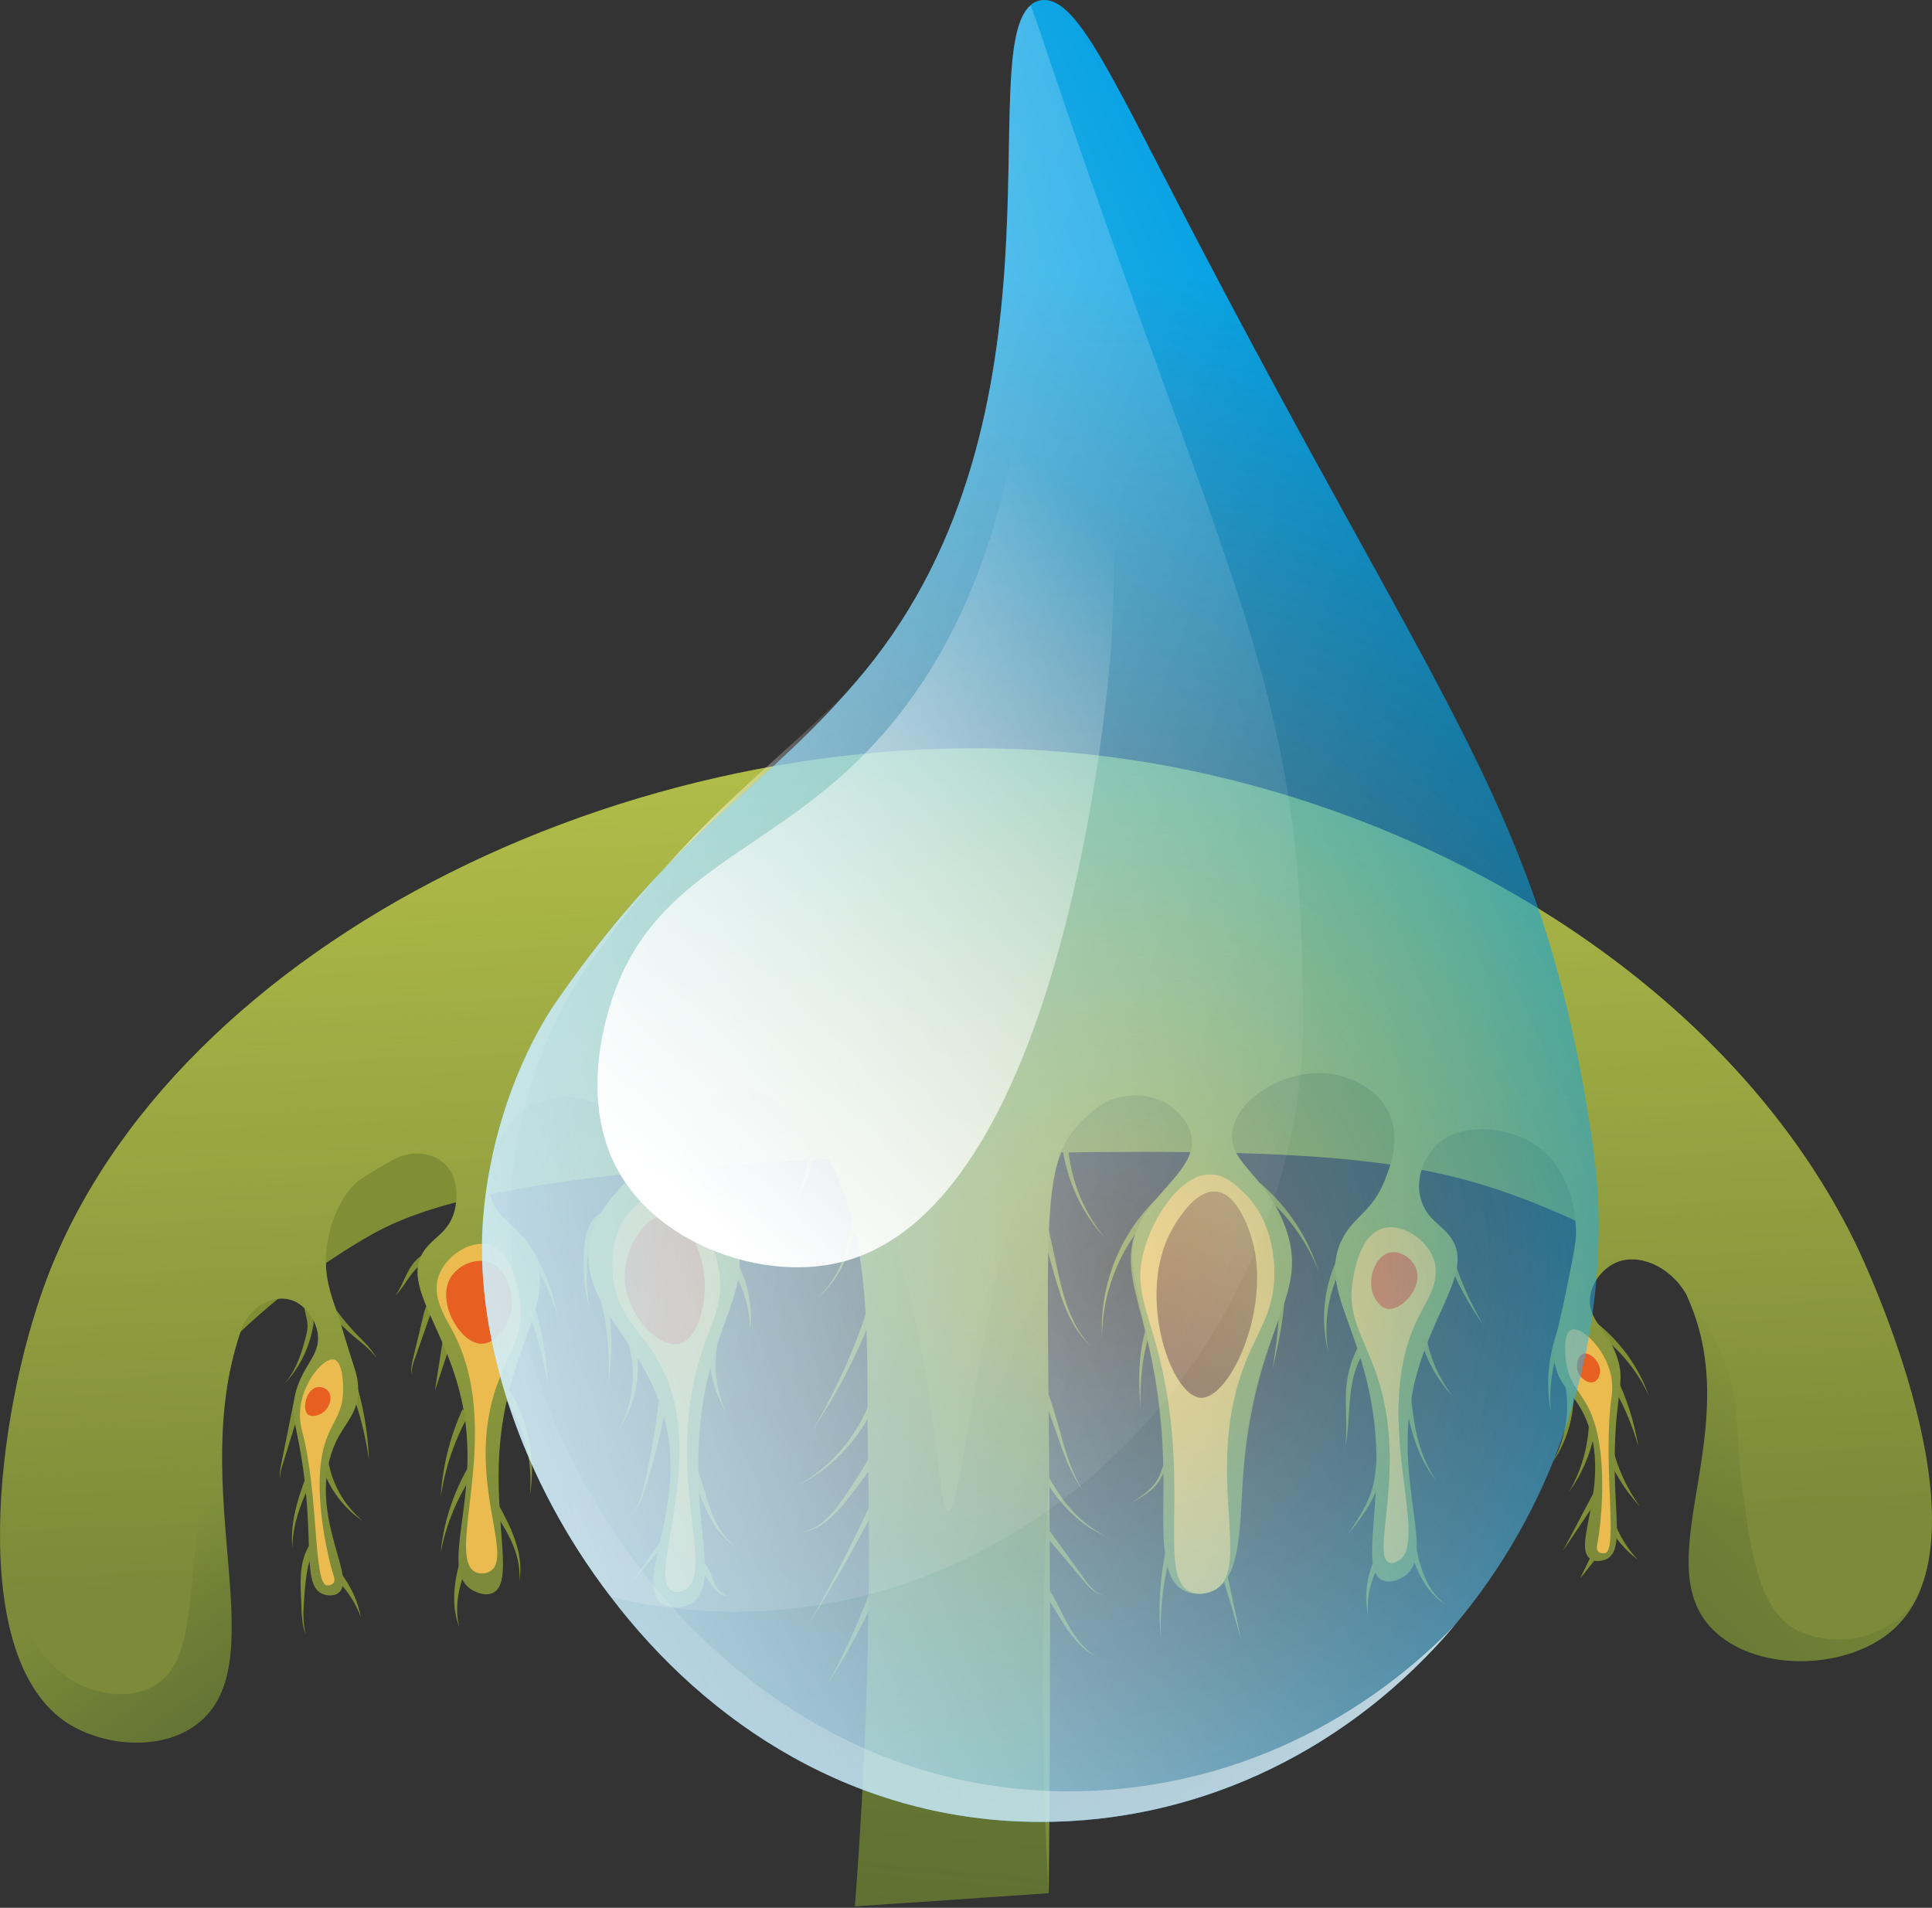 <svg width="240" height="237" viewBox="0 0 240 237" fill="none" xmlns="http://www.w3.org/2000/svg">
<rect x="0" y="0" width="240" height="237" fill="#333333" stroke="none"/>
<path d="M217.047 163.798C216.521 164.525 206.823 155.924 190.683 149.486C177.555 144.25 165.601 142.612 128.917 143.209C63.384 144.275 51.298 150.316 45.054 154.006C31.995 161.721 23.549 171.518 18.69 178.109C21.58 167.648 28.943 146.887 48.067 131.156C89.399 97.159 147.638 117.938 156.535 121.113C194.123 134.526 217.922 162.586 217.047 163.798Z" fill="#808E35"/>
<path d="M128.656 195.346C131.847 198.437 132.255 203.348 136.103 205.739C132.198 203.781 131.167 198.726 127.983 196.088C127.984 196.088 128.656 195.346 128.656 195.346Z" fill="#808E35"/>
<path d="M101.196 138.755C101.622 142.906 100.513 147.12 98.201 150.445C100.232 146.94 100.929 142.757 100.205 138.897L101.196 138.755Z" fill="#808E35"/>
<path d="M107.786 143.615C106.316 149.506 106.795 157.018 101.529 161.203C106.574 156.684 105.608 149.488 106.81 143.394L107.786 143.615Z" fill="#808E35"/>
<path d="M109.5 160.319C107.39 166.521 104.468 172.422 100.84 177.825C104.185 172.243 106.78 166.238 108.543 160.021L109.5 160.319Z" fill="#808E35"/>
<path d="M110.356 167.994C109.753 175.108 105.216 181.605 98.95 184.613C105.066 181.307 109.118 174.694 109.357 167.934L110.356 167.994Z" fill="#808E35"/>
<path d="M109.645 180.214C108.308 182.253 106.882 184.23 105.372 186.137C103.899 187.989 102.086 190.061 99.586 190.326C102.046 189.884 103.631 187.774 104.969 185.841C106.335 183.847 107.609 181.796 108.79 179.695C108.791 179.695 109.645 180.214 109.645 180.214Z" fill="#808E35"/>
<path d="M111.597 181.558C108.273 188.478 104.57 195.206 100.512 201.701C104.283 195.035 107.681 188.168 110.685 181.144L111.597 181.558Z" fill="#808E35"/>
<path d="M109.493 196.713C107.609 201.073 105.364 205.261 102.794 209.221C105.079 205.089 107.008 200.777 108.561 196.349L109.493 196.713Z" fill="#808E35"/>
<path d="M133.014 137.046C131.805 142.823 133.4 149.222 137.331 153.839C133.152 149.445 131.096 143.025 132.028 136.869L133.014 137.046Z" fill="#808E35"/>
<path d="M129.395 148.708L131.501 158.386C132.228 161.563 133.177 164.853 135.515 167.245C134.298 166.123 133.373 164.705 132.67 163.202C131.196 160.169 129.406 152.256 128.422 148.944C128.423 148.945 129.395 148.708 129.395 148.708Z" fill="#808E35"/>
<path d="M128.383 169.467C131.622 174.349 131.504 180.402 134.589 185.3C131.289 180.732 130.932 174.518 127.567 170.047C127.566 170.047 128.383 169.467 128.383 169.467Z" fill="#808E35"/>
<path d="M127.352 177.011C129.493 182.392 132.006 188.273 137.531 190.915C131.847 188.602 128.865 182.673 126.435 177.411C126.435 177.412 127.352 177.011 127.352 177.011Z" fill="#808E35"/>
<path d="M128.424 187.46L132.509 193.107L134.552 195.929C135.221 196.843 135.91 197.894 137.088 198.152C135.888 197.984 135.081 196.944 134.355 196.084L132.115 193.414L127.635 188.075L128.424 187.46Z" fill="#808E35"/>
<path d="M75.049 151.578C72.32 153.315 72.755 159.825 73.257 162.721C72.713 160.756 72.451 158.701 72.484 156.638C72.592 154.55 72.56 152.083 74.543 150.713C74.544 150.714 75.049 151.578 75.049 151.578Z" fill="#808E35"/>
<path d="M75.256 159.899C76.037 163.913 76.14 168.027 75.578 172.021C75.808 167.995 75.362 163.958 74.282 160.13L75.256 159.899Z" fill="#808E35"/>
<path d="M78.728 165.78C79.862 169.825 79.125 174.247 76.873 177.611C78.841 174.072 79.139 169.74 77.776 166.088L78.728 165.78Z" fill="#808E35"/>
<path d="M82.821 174.129C82.169 177.761 81.286 181.339 80.168 184.851C79.803 185.997 79.418 187.265 78.445 188.055C79.358 187.199 79.639 185.953 79.928 184.784C80.797 181.232 81.432 177.616 81.831 173.987C81.83 173.987 82.821 174.129 82.821 174.129Z" fill="#808E35"/>
<path d="M84.265 188.007C84.403 189.996 82.954 191.37 81.814 192.709L78.445 196.561L81.422 192.399C82.29 191.144 83.543 189.7 83.273 188.14L84.265 188.007Z" fill="#808E35"/>
<path d="M86.536 147.096L90.978 149.566C92.422 150.402 93.981 151.478 94.504 153.143C93.817 151.554 92.247 150.696 90.748 150.011L86.095 147.993L86.536 147.096Z" fill="#808E35"/>
<path d="M91.606 156.866C92.977 159.494 93.509 162.484 93.172 165.326C93.176 162.464 92.299 159.659 90.746 157.378L91.606 156.866Z" fill="#808E35"/>
<path d="M89.12 166.925C88.626 169.724 88.975 172.723 90.162 175.415C88.678 172.875 87.941 169.847 88.126 166.81L89.12 166.925Z" fill="#808E35"/>
<path d="M86.447 182.072C87.939 185.548 88.133 189.708 91.373 192.098C87.981 190.083 87.249 185.708 85.544 182.505C85.545 182.505 86.447 182.072 86.447 182.072Z" fill="#808E35"/>
<path d="M87.257 193.905C88.71 195.109 88.381 197.716 90.414 198.241C88.469 198.218 87.983 195.502 86.656 194.706L87.257 193.905Z" fill="#808E35"/>
<path d="M65.09 153.676C67.227 156.665 68.665 160.101 69.298 163.645C68.34 160.175 66.61 156.961 64.303 154.295L65.09 153.676Z" fill="#808E35"/>
<path d="M66.419 162.386C67.398 165.571 67.946 168.864 68.058 172.15C67.614 168.893 66.739 165.717 65.478 162.729L66.419 162.386Z" fill="#808E35"/>
<path d="M63.312 172.748C65.72 176.656 66.597 181.389 65.81 185.782C66.267 181.341 65.027 176.814 62.48 173.303L63.312 172.748Z" fill="#808E35"/>
<path d="M61.631 186.395C63.317 189.389 65.139 192.841 64.523 196.393C64.78 192.804 62.733 189.746 60.78 186.921C60.78 186.922 61.631 186.395 61.631 186.395Z" fill="#808E35"/>
<path d="M58.023 194.481C57.042 196.837 56.382 199.631 57.074 202.161C56.044 199.636 56.371 196.72 57.084 194.133C57.084 194.134 58.023 194.481 58.023 194.481Z" fill="#808E35"/>
<path d="M59.053 182.721C56.92 185.729 55.426 189.238 54.737 192.935C55.096 189.192 56.279 185.492 58.21 182.179L59.053 182.721Z" fill="#808E35"/>
<path d="M58.337 175.543C56.519 178.74 55.288 182.307 54.747 186.008C54.956 182.273 55.868 178.548 57.445 175.087L58.337 175.543Z" fill="#808E35"/>
<path d="M55.935 166.99L54.026 172.773L54.964 166.745L55.935 166.99Z" fill="#808E35"/>
<path d="M53.912 162.318C54.144 162.258 53.988 162.248 53.905 162.429C53.342 163.315 52.823 165.245 52.427 166.244L51.628 168.511C51.376 169.261 51.025 170.022 51.214 170.823C50.938 170.043 51.216 169.202 51.388 168.44C51.667 167.274 52.227 164.93 52.506 163.764C52.647 163.172 52.795 162.517 53.097 161.951C53.261 161.653 53.463 161.326 53.957 161.317C53.956 161.318 53.912 162.318 53.912 162.318Z" fill="#808E35"/>
<path d="M53.139 156.679C51.261 157.271 50.488 159.618 49.124 160.933C50.383 159.198 50.627 156.858 52.761 155.753C52.76 155.753 53.139 156.679 53.139 156.679Z" fill="#808E35"/>
<path d="M40.876 161.569C41.811 162.817 42.738 164.054 43.774 165.199C44.782 166.343 46.083 167.346 46.788 168.762C45.935 167.434 44.586 166.617 43.421 165.554C42.246 164.505 41.17 163.352 40.107 162.211L40.876 161.569Z" fill="#808E35"/>
<path d="M44.013 170.968C45.095 174.375 45.706 177.908 45.837 181.436C45.373 177.936 44.437 174.523 43.074 171.315L44.013 170.968Z" fill="#808E35"/>
<path d="M40.706 180.997C41.07 183.997 42.629 186.916 45.05 188.938C42.43 187.184 40.461 184.373 39.72 181.172L40.706 180.997Z" fill="#808E35"/>
<path d="M42.187 195.232C43.536 196.905 44.44 198.876 44.833 200.906C44.119 198.966 42.938 197.244 41.458 195.919L42.187 195.232Z" fill="#808E35"/>
<path d="M38.775 161.804C38.658 162.564 38.952 163.466 38.948 164.47C38.504 167.256 37.266 169.895 35.332 171.901C36.543 170.514 37.228 168.794 37.72 167.058C37.943 166.187 38.266 165.284 38.197 164.49C38.143 163.664 37.744 162.799 37.777 161.718L38.775 161.804Z" fill="#808E35"/>
<path d="M37.483 174.28L36.03 178.971L35.304 181.316C35.111 182.099 34.662 182.872 34.885 183.682C34.573 183.004 34.957 181.952 35.061 181.254C35.368 179.725 36.196 175.614 36.513 174.032C36.513 174.033 37.483 174.28 37.483 174.28Z" fill="#808E35"/>
<path d="M39.532 182.273C37.949 185.438 36.315 188.698 36.32 192.318C35.968 188.71 37.331 185.167 38.618 181.866C38.617 181.866 39.532 182.273 39.532 182.273Z" fill="#808E35"/>
<path d="M39.333 192.396C38.146 193.686 38.077 195.747 37.864 197.454C37.769 199.297 37.463 201.242 38.001 203.03C37.586 202.172 37.554 201.192 37.466 200.263C37.426 197.418 36.862 194.257 38.575 191.741L39.333 192.396Z" fill="#808E35"/>
<path d="M144.415 149.584C139.607 153.736 136.836 160.021 136.907 166.384C136.601 161.575 137.937 156.635 140.612 152.601C141.511 151.245 142.561 149.983 143.738 148.846L144.415 149.584Z" fill="#808E35"/>
<path d="M145.744 160.69C142.16 164.398 141.59 169.976 141.663 174.948C141.477 172.381 141.408 169.78 141.846 167.2C142.284 164.637 143.248 162.079 145.002 160.018L145.744 160.69Z" fill="#808E35"/>
<path d="M147.184 172.681C146.792 175.369 146.193 178.021 145.39 180.603C144.98 181.874 144.605 183.23 143.74 184.326C142.87 185.413 141.655 186.077 140.484 186.719C141.614 186.007 142.78 185.262 143.539 184.175C144.294 183.09 144.578 181.763 144.909 180.469C145.543 177.867 145.969 175.222 146.19 172.567L147.184 172.681Z" fill="#808E35"/>
<path d="M147.283 187.747C145.078 192.642 144.008 198.091 144.218 203.533C143.675 198.114 144.402 192.532 146.358 187.365L147.283 187.747Z" fill="#808E35"/>
<path d="M155.001 146.283C156.441 146.544 157.193 147.609 158.166 148.497C160.715 151.112 162.658 154.338 163.759 157.799C162.425 154.441 160.326 151.436 157.647 149.039C156.763 148.308 155.796 147.337 154.902 147.279C154.903 147.279 155.001 146.283 155.001 146.283Z" fill="#808E35"/>
<path d="M159.333 156.879C160.066 161.315 159.078 165.707 158.105 169.995C158.734 165.742 159.386 161.29 158.352 157.08C158.353 157.08 159.333 156.879 159.333 156.879Z" fill="#808E35"/>
<path d="M152.264 167.94C151.518 172.59 152.286 177.533 154.487 181.819C151.995 177.696 150.83 172.724 151.272 167.817L152.264 167.94Z" fill="#808E35"/>
<path d="M150.575 190.865C152.029 192.735 152.295 195.024 152.802 197.222L154.183 203.681L152.318 197.352C151.697 195.36 151.236 193.07 149.818 191.52C149.817 191.52 150.575 190.865 150.575 190.865Z" fill="#808E35"/>
<path d="M167.112 156.627C165.137 159.908 164.342 163.964 164.989 167.862C164.015 164.033 164.435 159.805 166.232 156.149L167.112 156.627Z" fill="#808E35"/>
<path d="M169.675 167.625C167.037 171.265 167.964 175.875 167.061 180.016C167.429 177.868 167.151 175.713 167.186 173.525C167.192 171.309 167.732 169.068 168.815 167.111C168.816 167.11 169.675 167.625 169.675 167.625Z" fill="#808E35"/>
<path d="M172.274 179.793C171.678 181.658 171.617 183.778 170.777 185.608C169.952 187.491 168.675 189.066 167.423 190.621C168.543 188.969 169.676 187.288 170.311 185.427C170.981 183.58 170.839 181.581 171.31 179.526L172.274 179.793Z" fill="#808E35"/>
<path d="M172.219 193.088C170.553 195.154 169.69 197.951 169.959 200.727C169.36 198.004 169.855 194.989 171.403 192.51L172.219 193.088Z" fill="#808E35"/>
<path d="M179.698 153.082C180.59 157.117 182.142 161.036 184.289 164.629C181.862 161.218 179.973 157.392 178.73 153.337L179.698 153.082Z" fill="#808E35"/>
<path d="M176.966 163.563C176.999 167.058 178.222 170.595 180.446 173.434C177.968 170.813 176.348 167.321 175.966 163.621L176.966 163.563Z" fill="#808E35"/>
<path d="M175.086 170.598C175.383 175.246 175.704 180.161 178.525 184.064C175.422 180.369 174.708 175.32 174.089 170.694L175.086 170.598Z" fill="#808E35"/>
<path d="M175.587 190.077C176.072 193.455 176.699 197.161 179.6 199.341C178.086 198.435 176.97 196.941 176.217 195.334C175.456 193.714 175.027 191.969 174.605 190.272C174.606 190.272 175.587 190.077 175.587 190.077Z" fill="#808E35"/>
<path d="M194.492 165.419C192.996 168.453 192.337 171.954 192.66 175.415C192.007 172.001 192.309 168.361 193.573 165.022L194.492 165.419Z" fill="#808E35"/>
<path d="M195.419 171.899C195.742 175.374 194.796 178.878 192.87 181.642C194.514 178.701 195.049 175.228 194.428 172.04L195.419 171.899Z" fill="#808E35"/>
<path d="M198.395 175.769C198.133 179.234 196.903 182.567 194.927 185.312C196.623 182.386 197.471 179.029 197.395 175.742L198.395 175.769Z" fill="#808E35"/>
<path d="M199.472 184.729L194.165 192.64L198.597 184.242L199.472 184.729Z" fill="#808E35"/>
<path d="M199.142 192.487L196.291 196.087L198.295 191.954L199.142 192.487Z" fill="#808E35"/>
<path d="M198.392 164.38C201.34 166.726 203.572 169.874 204.803 173.333C203.263 169.999 200.796 167.153 197.805 165.19L198.392 164.38Z" fill="#808E35"/>
<path d="M200.715 170.885C202.08 173.69 203.023 176.672 203.519 179.703C202.697 176.744 201.449 173.929 199.839 171.37L200.715 170.885Z" fill="#808E35"/>
<path d="M200.299 179.691C200.91 182.325 202.064 184.87 203.695 187.112C201.807 185.082 200.308 182.646 199.34 179.976L200.299 179.691Z" fill="#808E35"/>
<path d="M200.387 188.551C200.972 190.451 202.018 192.252 203.442 193.747C201.795 192.5 200.413 190.844 199.459 188.925L200.387 188.551Z" fill="#808E35"/>
<path d="M235.231 202.39C229.702 207.387 218.773 207.812 213.223 202.857C204.272 194.862 216.222 179.064 210.396 163.032C210.119 162.266 209.801 161.501 209.461 160.756C207.313 157.121 203.443 155.674 200.743 156.844C199.063 157.589 197.617 159.417 197.511 161.373C197.319 164.201 199.849 165.179 200.955 168.837C201.636 171.027 201.189 172.175 200.827 175.96C199.87 186.634 202.166 192.418 199.552 193.693C199.509 193.714 198.425 194.204 197.638 193.714C195.128 192.226 199.998 184.847 197.34 177.129C195.809 172.685 193.279 172.515 193.045 168.411C192.939 166.753 193.321 166.391 194.619 160.076C195.405 156.206 195.788 154.271 195.788 153.272C195.767 152.166 195.703 146.042 191.195 142.577C190.813 142.301 189.877 141.599 188.494 141.088C185.837 140.11 180.755 139.43 178.012 142.725C176.65 144.341 175.863 146.786 176.502 148.955C177.246 151.549 179.096 152.081 180.266 153.803C183.2 158.099 177.268 163.435 175.418 173.174C173.228 184.72 178.48 193.268 174.355 195.883C174.164 195.989 172.866 196.797 171.76 196.309C169.038 195.14 171.484 188.037 170.909 178.873C170.037 165.222 163.298 160.162 166.912 153.591C168.359 150.997 170.548 150.444 172.08 146.489C172.76 144.766 174.1 141.259 172.398 137.983C170.654 134.581 166.827 133.688 165.806 133.497C160.342 132.434 154.005 136.048 153.133 140.259C152.294 144.308 156.925 145.623 159.47 151.931C163.153 161.064 155.755 164.298 154.392 183.72C153.977 189.642 154.2 195.959 150.71 197.604C149.643 198.107 148.218 198.178 147.095 197.604C143.834 195.939 144.617 189.616 144.518 182.565C144.242 163.034 137.477 158.476 142.056 151.123C144.489 147.215 148.718 144.717 147.967 141.001C147.541 138.896 145.714 137.642 145.309 137.345C141.929 135.005 137.931 136.622 137.399 136.855C136.4 137.493 135.485 138.173 134.677 138.981C134.614 139.002 134.571 139.045 134.507 139.13C129.446 144.148 130.063 150.23 130.34 182.699C130.531 205.153 130.403 223.375 130.276 235.176C122.26 235.729 114.243 236.282 106.206 236.813C108.014 213.211 108.12 193.607 107.801 179.425C107.546 167.921 109.098 148.848 99.466 139.45C99.19 139.194 98.871 138.875 98.488 138.514C98.233 138.28 97.957 138.046 97.66 137.791C97.446 137.621 97.213 137.451 97 137.281C96.787 137.089 96.574 136.94 96.362 136.813C96.001 136.537 95.596 136.281 95.193 136.047C95.172 136.047 95.172 136.047 95.172 136.047C93.683 135.239 92.004 134.75 90.303 135.196C87.284 135.983 85.073 139.449 84.945 142.596C84.796 146.933 88.729 148.146 90.877 152.717C94.28 160.032 87.944 164.029 86.88 178.02C86.03 189.46 89.496 197.115 85.838 199.198C84.775 199.814 83.244 199.878 82.224 199.198C79.162 197.157 83.648 189.948 83.266 181.06C82.67 167.218 70.912 162.966 73.464 153.524C75.101 147.422 80.927 145.848 79.779 141.851C78.589 137.641 71.104 135.897 69.446 136.28C69.383 136.301 68.68 136.493 67.724 136.748C66.831 136.982 66.15 137.173 66.108 137.194C64.472 137.705 59.878 142.786 60.835 148.082C61.516 151.696 64.13 151.76 66.002 155.184C69.638 161.754 62.898 166.815 62.026 180.466C61.453 189.63 63.876 196.732 61.175 197.901C60.07 198.391 58.773 197.582 58.582 197.476C54.456 194.86 59.709 186.313 57.519 174.767C55.648 165.029 49.737 159.691 52.671 155.396C53.84 153.673 55.69 153.142 56.434 150.548C56.498 150.357 57.583 146.402 54.925 144.318C53.436 143.148 51.31 142.978 49.375 143.807C48.929 143.998 48.312 144.36 47.079 145.083C45.91 145.764 44.974 146.381 44.741 146.529C42.657 147.974 40.233 152.44 40.509 157.437C40.658 160.223 41.763 162.519 42.232 164.114C44.039 170.323 44.443 170.642 44.485 172.3C44.591 176.404 42.104 176.787 40.935 181.337C38.915 189.269 44.379 196.201 42.019 197.901C41.253 198.454 40.148 198.051 40.105 198.029C37.383 196.986 39.191 191.011 37.341 180.466C36.703 176.724 36.15 175.618 36.639 173.363C37.447 169.643 39.871 168.451 39.467 165.644C39.191 163.774 37.745 161.839 35.873 161.413C33.768 160.946 31.323 162.242 30.154 164.666C22.733 184.972 34.916 207.32 23.923 214.571C19.308 217.613 12.548 216.698 8.465 214.104C-4.229 206.024 -0.466 175.809 5.657 159.288C21.37 116.805 80.907 87.929 134.98 93.691C174.295 97.88 214.121 120.717 230.557 154.588C231.573 156.716 247.84 190.992 235.231 202.39Z" fill="#7C8A39"/>
<path d="M235.231 202.39C229.702 207.387 218.773 207.812 213.223 202.857C204.272 194.862 216.222 179.064 210.396 163.032C210.119 162.266 209.801 161.501 209.461 160.756C207.313 157.121 203.443 155.674 200.743 156.844C199.063 157.589 197.617 159.417 197.511 161.373C197.319 164.201 199.849 165.179 200.955 168.837C201.636 171.027 201.189 172.175 200.827 175.96C199.87 186.634 202.166 192.418 199.552 193.693C199.509 193.714 198.425 194.204 197.638 193.714C195.128 192.226 199.998 184.847 197.34 177.129C195.809 172.685 193.279 172.515 193.045 168.411C192.939 166.753 193.321 166.391 194.619 160.076C195.405 156.206 195.788 154.271 195.788 153.272C195.767 152.166 195.703 146.042 191.195 142.577C190.813 142.301 189.877 141.599 188.494 141.088C185.837 140.11 180.755 139.43 178.012 142.725C176.65 144.341 175.863 146.786 176.502 148.955C177.246 151.549 179.096 152.081 180.266 153.803C183.2 158.099 177.268 163.435 175.418 173.174C173.228 184.72 178.48 193.268 174.355 195.883C174.164 195.989 172.866 196.797 171.76 196.309C169.038 195.14 171.484 188.037 170.909 178.873C170.037 165.222 163.298 160.162 166.912 153.591C168.359 150.997 170.548 150.444 172.08 146.489C172.76 144.766 174.1 141.259 172.398 137.983C170.654 134.581 166.827 133.688 165.806 133.497C160.342 132.434 154.005 136.048 153.133 140.259C152.296 144.302 156.912 145.619 159.47 151.931C163.321 161.436 155.258 164.676 154.392 183.72C154.179 188.418 154.384 194.493 150.633 196.862C150.242 197.109 148.585 198.156 147.095 197.605C143.854 196.406 145.168 189.02 144.216 177.615C142.835 161.069 138.449 157.207 142.056 151.125C144.43 147.121 148.718 144.72 147.967 141.003C147.541 138.898 145.714 137.644 145.309 137.347C141.929 135.007 137.931 136.624 137.399 136.857C136.4 137.495 135.485 138.175 134.677 138.983C134.614 139.004 134.571 139.047 134.507 139.132C129.446 144.151 130.063 150.232 130.34 182.701C130.531 205.155 130.403 223.377 130.276 235.178C122.26 235.731 114.243 236.284 106.206 236.815C108.014 213.213 108.12 193.609 107.801 179.427C107.546 167.923 109.098 148.85 99.466 139.452C99.19 139.196 98.871 138.877 98.488 138.516C98.233 138.281 97.957 138.048 97.66 137.793C97.446 137.623 97.213 137.453 97 137.282C96.787 137.091 96.574 136.942 96.362 136.815C96.001 136.539 95.596 136.283 95.193 136.049C95.172 136.049 95.172 136.049 95.172 136.049C93.683 135.241 92.004 134.752 90.303 135.198C87.284 135.985 85.073 139.451 84.945 142.598C84.796 146.935 88.729 148.148 90.877 152.719C94.28 160.034 87.944 164.031 86.88 178.022C86.03 189.462 89.496 197.117 85.838 199.2C84.775 199.816 83.244 199.88 82.224 199.2C79.162 197.159 83.648 189.95 83.266 181.062C82.67 167.22 70.912 162.968 73.464 153.526C75.101 147.424 80.927 145.85 79.779 141.853C78.589 137.643 71.104 135.899 69.446 136.282C69.383 136.304 68.68 136.495 67.724 136.75C66.831 136.984 66.15 137.175 66.108 137.196C64.472 137.707 59.878 142.788 60.835 148.084C61.516 151.698 64.13 151.762 66.002 155.186C69.638 161.756 62.898 166.817 62.026 180.468C61.453 189.632 63.876 196.734 61.175 197.903C60.07 198.393 58.773 197.584 58.582 197.478C54.456 194.862 59.709 186.315 57.519 174.769C55.648 165.031 49.737 159.693 52.671 155.398C53.84 153.675 55.69 153.144 56.434 150.55C56.498 150.359 57.583 146.404 54.925 144.32C53.436 143.15 51.31 142.98 49.375 143.809C48.929 144 48.312 144.362 47.079 145.085C45.91 145.766 44.974 146.383 44.741 146.531C42.657 147.976 40.233 152.442 40.509 157.439C40.658 160.225 41.763 162.521 42.232 164.116C44.039 170.325 44.443 170.644 44.485 172.302C44.591 176.406 42.104 176.789 40.935 181.339C38.915 189.271 44.379 196.203 42.019 197.903C41.253 198.456 40.148 198.053 40.105 198.031C37.383 196.988 39.191 191.013 37.341 180.468C36.703 176.726 36.15 175.62 36.639 173.365C37.447 169.645 39.871 168.453 39.467 165.646C39.191 163.776 37.745 161.841 35.873 161.415C33.768 160.948 31.323 162.244 30.154 164.668C22.733 184.974 34.916 207.322 23.923 214.573C19.308 217.615 12.548 216.7 8.465 214.106C-4.229 206.026 -0.466 175.811 5.657 159.29C21.37 116.807 80.907 87.931 134.98 93.693C174.295 97.882 214.121 120.719 230.557 154.59C231.573 156.716 247.84 190.992 235.231 202.39Z" fill="url(#paint0_linear_4950_385053)"/>
<path d="M130.34 182.7C129.171 201.857 129.362 219.463 130.276 235.178C122.26 235.73 114.243 236.283 106.206 236.814C108.014 213.212 108.12 193.608 107.801 179.426C107.546 167.922 109.098 148.849 99.466 139.451C99.19 139.195 98.871 138.876 98.488 138.515C98.233 138.303 97.957 138.047 97.66 137.792C97.446 137.622 97.213 137.452 97 137.282C96.787 137.132 96.574 136.962 96.362 136.814C95.937 136.517 95.469 136.239 95.002 135.985C95.066 136.006 95.108 136.028 95.172 136.049C95.172 136.049 95.172 136.049 95.193 136.049C97.362 136.878 100.445 138.346 103.4 141.024C108.29 145.447 110.162 150.805 111.544 155.547C116.796 173.579 116.414 187.654 117.774 187.718C118.476 187.718 119.113 184.124 120.368 176.959C123.94 156.653 124.854 151.146 128.851 145.341C130.064 143.576 131.849 141.365 134.507 139.131C129.447 144.151 130.064 150.232 130.34 182.7Z" fill="url(#paint1_linear_4950_385053)"/>
<path d="M234.301 202.099C231.155 203.942 227.059 204.172 223.709 202.738C218.327 200.434 217.424 192.299 216.362 184.161C215.478 177.392 216.29 174.785 214.325 169.407C212.896 165.497 210.905 162.605 209.466 160.791C209.811 161.527 210.129 162.273 210.405 163.031C216.229 179.063 204.269 194.856 213.216 202.856C218.768 207.821 229.699 207.393 235.237 202.388C236.319 201.41 237.175 200.253 237.859 198.973C236.873 200.203 235.7 201.279 234.301 202.099Z" fill="url(#paint2_linear_4950_385053)"/>
<path d="M29.164 167.82C27.954 171.728 26.396 177.466 25.285 184.538C23.132 198.244 24.325 206.327 19.207 209.38C16.064 211.254 12.357 210.151 11.543 209.909C4.546 207.827 -0.354 198.388 0.128 186.403C-0.544 198.37 1.433 209.631 8.468 214.101C12.546 216.693 19.303 217.623 23.93 214.569C34.353 207.69 23.936 187.231 29.164 167.82Z" fill="url(#paint3_linear_4950_385053)"/>
<path d="M41.526 168.904C42.628 169.227 42.631 172.175 42.631 172.59C42.634 175.732 41.16 176.597 40.318 179.459C38.574 185.382 41.065 194.673 41.422 195.665C41.47 195.798 41.668 196.306 41.434 196.636C41.219 196.939 40.734 196.955 40.609 196.943C38.911 196.783 39.605 185.612 37.53 177.774C37.445 177.453 37.166 176.42 37.288 175.077C37.596 171.692 40.252 168.529 41.526 168.904Z" fill="#EBBB50"/>
<path d="M56.179 165.263C55.287 163.614 53.627 161.094 54.473 158.56C55.297 156.093 58.383 153.955 60.811 154.66C63.456 155.43 64.199 159.255 64.466 160.631C65.662 166.779 61.927 168.747 60.689 176.108C59.052 185.844 63.681 193.728 60.811 195.241C60.766 195.264 60.014 195.646 59.226 195.363C54.971 193.831 62.873 177.636 56.179 165.263Z" fill="#EBBB50"/>
<path d="M195.181 165.203C194.125 165.653 194.468 168.581 194.516 168.993C194.882 172.113 196.447 172.8 197.621 175.543C200.049 181.22 198.668 190.739 198.43 191.767C198.398 191.905 198.26 192.433 198.531 192.732C198.781 193.008 199.264 192.966 199.386 192.94C201.054 192.582 199.052 181.57 200.191 173.542C200.238 173.212 200.393 172.155 200.114 170.835C199.411 167.51 196.402 164.681 195.181 165.203Z" fill="#EBBB50"/>
<path d="M176.42 163.199C177.326 161.498 178.965 159.012 178.126 156.496C177.302 154.028 174.216 151.889 171.789 152.596C169.145 153.366 168.401 157.191 168.134 158.567C166.977 164.514 170.337 166.706 171.911 174.044C174.118 184.328 170.384 193.443 172.615 194.139C172.955 194.245 173.271 194.105 173.5 194.002C178.156 191.933 169.749 175.725 176.42 163.199Z" fill="#EBBB50"/>
<path d="M82.259 148.202C80.399 148.196 78.978 149.728 78.359 150.395C75.574 153.398 76.048 157.629 76.166 158.681C76.705 163.503 79.593 165.244 81.772 169.04C88.389 180.569 80.003 196.312 83.585 197.683C84.143 197.897 84.707 197.651 84.945 197.547C89.038 195.76 82.745 183.717 86.707 169.517C88.157 164.319 90.025 162.261 89.327 157.829C88.641 153.469 85.693 148.214 82.259 148.202Z" fill="#EBBB50"/>
<path d="M150.541 145.9C152.199 145.981 153.388 147.103 154.441 148.094C158.021 151.466 158.323 156.369 158.311 158.262C158.284 162.659 156.481 165.029 154.974 168.603C149.123 182.487 155.918 195.127 150.71 197.605C150.518 197.696 149.242 198.281 147.99 197.801C143.764 196.182 147.716 185.486 144.42 170.328C142.799 162.877 140.748 160.422 142.087 155.424C143.261 151.047 146.768 145.715 150.541 145.9Z" fill="#EBBB50"/>
<path d="M84.369 166.933C86.673 166.402 87.695 162.104 87.544 159.161C87.365 155.66 85.374 151.041 82.697 150.972C80.127 150.904 77.519 155.052 77.599 158.743C77.698 163.214 81.749 167.535 84.369 166.933Z" fill="#E76021"/>
<path d="M60.469 156.737C58.757 156.308 56.802 157.31 55.956 158.743C54.176 161.757 57.172 166.898 59.8 166.933C61.449 166.955 62.932 164.967 63.394 163.256C64.071 160.742 62.937 157.356 60.469 156.737Z" fill="#E76021"/>
<path d="M39.243 172.364C39.746 172.21 40.391 172.364 40.748 172.782C41.338 173.475 40.995 174.742 40.246 175.372C39.676 175.853 38.7 176.107 38.24 175.707C37.516 175.076 37.993 172.749 39.243 172.364Z" fill="#E76021"/>
<path d="M155.318 153.33C154.989 152.357 153.628 148.334 151.111 148.043C148.022 147.687 145.339 153.204 145.177 153.546C141.393 161.524 145.511 173.434 149.149 173.635C152.865 173.84 158.237 161.956 155.318 153.33Z" fill="#7B3A14"/>
<path d="M155.318 153.33C154.989 152.357 153.628 148.334 151.111 148.043C148.022 147.687 145.339 153.204 145.177 153.546C141.393 161.524 145.511 173.434 149.149 173.635C152.865 173.84 158.237 161.956 155.318 153.33Z" fill="url(#paint4_linear_4950_385053)"/>
<path d="M175.936 157.637C175.493 156.387 174.05 155.37 172.774 155.574C170.872 155.878 169.796 158.817 170.574 160.8C170.651 160.997 171.23 162.418 172.362 162.587C174.14 162.853 176.749 159.931 175.936 157.637Z" fill="#E76021"/>
<path d="M198.767 170.428C198.857 169.209 197.507 167.918 196.707 168.162C196.08 168.354 195.679 169.523 196.02 170.428C196.333 171.257 197.3 171.944 198.012 171.665C198.508 171.469 198.735 170.861 198.767 170.428Z" fill="#E76021"/>
<path d="M198.589 152.182C198.589 193.103 167.588 226.335 129.271 226.335C106.33 226.335 87.855 214.183 75.826 198.312C64.79 183.927 59.086 166.443 59.954 152.183C60.698 140.403 65.162 129.986 69.378 124.034C84.63 102.21 95.046 98.366 107.446 83.362C133.487 51.617 120.963 6.604 128.031 0.652C128.403 0.28 128.775 0.155 129.271 0.031C133.487 -0.588 137.331 7.967 147.003 26.569C178.252 86.71 190.156 99.111 196.728 135.071C198.092 143.006 198.589 146.974 198.589 152.182Z" fill="url(#paint5_radial_4950_385053)"/>
<path d="M198.589 152.182C198.589 193.103 167.588 226.335 129.271 226.335C106.33 226.335 87.855 214.183 75.826 198.312C64.79 183.927 59.086 166.443 59.954 152.183C60.698 140.403 65.162 129.986 69.378 124.034C84.63 102.21 95.046 98.366 107.446 83.362C133.487 51.617 120.963 6.604 128.031 0.652C128.403 0.28 128.775 0.155 129.271 0.031C133.487 -0.588 137.331 7.967 147.003 26.569C178.252 86.71 190.156 99.111 196.728 135.071C198.092 143.006 198.589 146.974 198.589 152.182Z" fill="url(#paint6_linear_4950_385053)"/>
<path d="M180.726 201.894C168.034 216.884 149.694 226.323 129.275 226.323C106.336 226.323 87.849 214.194 75.817 198.323C64.789 183.919 59.091 166.434 59.946 152.178C60.705 140.391 65.155 129.998 69.385 124.031C74.031 117.355 78.263 112.366 82.224 108.209C79.29 111.559 76.183 115.472 72.857 120.24C68.627 126.207 64.176 136.6 63.418 148.387C62.563 162.643 68.26 180.128 79.289 194.532C91.32 210.403 109.808 222.532 132.745 222.532C151.405 222.533 168.303 214.683 180.726 201.894Z" fill="url(#paint7_linear_4950_385053)"/>
<path d="M105.798 85.295C97.924 94.344 90.758 99.308 82.469 107.941C91.003 98.257 98.193 93.195 105.798 85.295Z" fill="url(#paint8_linear_4950_385053)"/>
<path d="M161.139 136.93C154.815 177.355 118.978 205.379 81.158 199.427C79.298 199.179 77.562 198.807 75.826 198.312C64.79 183.927 59.086 166.443 59.954 152.183C60.698 140.403 65.162 129.986 69.378 124.034C84.63 102.21 95.046 98.366 107.446 83.361C133.487 51.617 120.963 6.604 128.031 0.652C128.527 2.015 129.023 3.38 129.519 4.867C150.971 69.101 161.015 83.237 161.76 119.569C162.008 127.754 161.884 131.845 161.139 136.93Z" fill="url(#paint9_linear_4950_385053)"/>
<path d="M131.02 31.764C135.214 31.923 139.802 55.498 137.977 80.952C137.712 84.635 132.376 150.978 103.693 156.971C94.617 158.868 82.758 154.813 77.415 146.491C71.705 137.599 75.23 126.636 75.956 124.378C80.918 108.95 94.074 106.454 106.178 94.864C131.635 70.489 125.629 31.56 131.02 31.764Z" fill="url(#paint10_linear_4950_385053)"/>
<defs>
<linearGradient id="paint0_linear_4950_385053" x1="113.739" y1="50.114" x2="120.135" y2="193.155" gradientUnits="userSpaceOnUse">
<stop stop-color="#C8D34F"/>
<stop offset="1" stop-color="#C8D34F" stop-opacity="0"/>
</linearGradient>
<linearGradient id="paint1_linear_4950_385053" x1="85.402" y1="477.167" x2="116.791" y2="141.126" gradientUnits="userSpaceOnUse">
<stop stop-color="#183022"/>
<stop offset="1" stop-color="#183022" stop-opacity="0"/>
</linearGradient>
<linearGradient id="paint2_linear_4950_385053" x1="111.89" y1="292.912" x2="227.953" y2="175.957" gradientUnits="userSpaceOnUse">
<stop stop-color="#183022"/>
<stop offset="1" stop-color="#183022" stop-opacity="0"/>
</linearGradient>
<linearGradient id="paint3_linear_4950_385053" x1="71.184" y1="265.458" x2="18.781" y2="191.745" gradientUnits="userSpaceOnUse">
<stop stop-color="#183022"/>
<stop offset="1" stop-color="#183022" stop-opacity="0"/>
</linearGradient>
<linearGradient id="paint4_linear_4950_385053" x1="176.636" y1="131.083" x2="139.484" y2="172.333" gradientUnits="userSpaceOnUse">
<stop stop-color="#EBBB50"/>
<stop offset="1" stop-color="#EBBB50" stop-opacity="0"/>
</linearGradient>
<radialGradient id="paint5_radial_4950_385053" cx="0" cy="0" r="1" gradientUnits="userSpaceOnUse" gradientTransform="translate(137.706 157.19) scale(122.526)">
<stop stop-color="#009FE3" stop-opacity="0"/>
<stop offset="1" stop-color="#009FE3"/>
</radialGradient>
<linearGradient id="paint6_linear_4950_385053" x1="-14.586" y1="182.962" x2="185.325" y2="90.55" gradientUnits="userSpaceOnUse">
<stop stop-color="white"/>
<stop offset="1" stop-color="white" stop-opacity="0"/>
</linearGradient>
<linearGradient id="paint7_linear_4950_385053" x1="236.162" y1="145.562" x2="55.788" y2="176.233" gradientUnits="userSpaceOnUse">
<stop stop-color="white"/>
<stop offset="1" stop-color="white" stop-opacity="0"/>
</linearGradient>
<linearGradient id="paint8_linear_4950_385053" x1="65.897" y1="109.671" x2="108.707" y2="89.881" gradientUnits="userSpaceOnUse">
<stop stop-color="white"/>
<stop offset="1" stop-color="white" stop-opacity="0"/>
</linearGradient>
<linearGradient id="paint9_linear_4950_385053" x1="-262.421" y1="-44.884" x2="189.472" y2="134.168" gradientUnits="userSpaceOnUse">
<stop stop-color="white"/>
<stop offset="1" stop-color="white" stop-opacity="0"/>
</linearGradient>
<linearGradient id="paint10_linear_4950_385053" x1="78.402" y1="144.518" x2="141.631" y2="68.752" gradientUnits="userSpaceOnUse">
<stop stop-color="white"/>
<stop offset="1" stop-color="white" stop-opacity="0"/>
</linearGradient>
</defs>
</svg>
